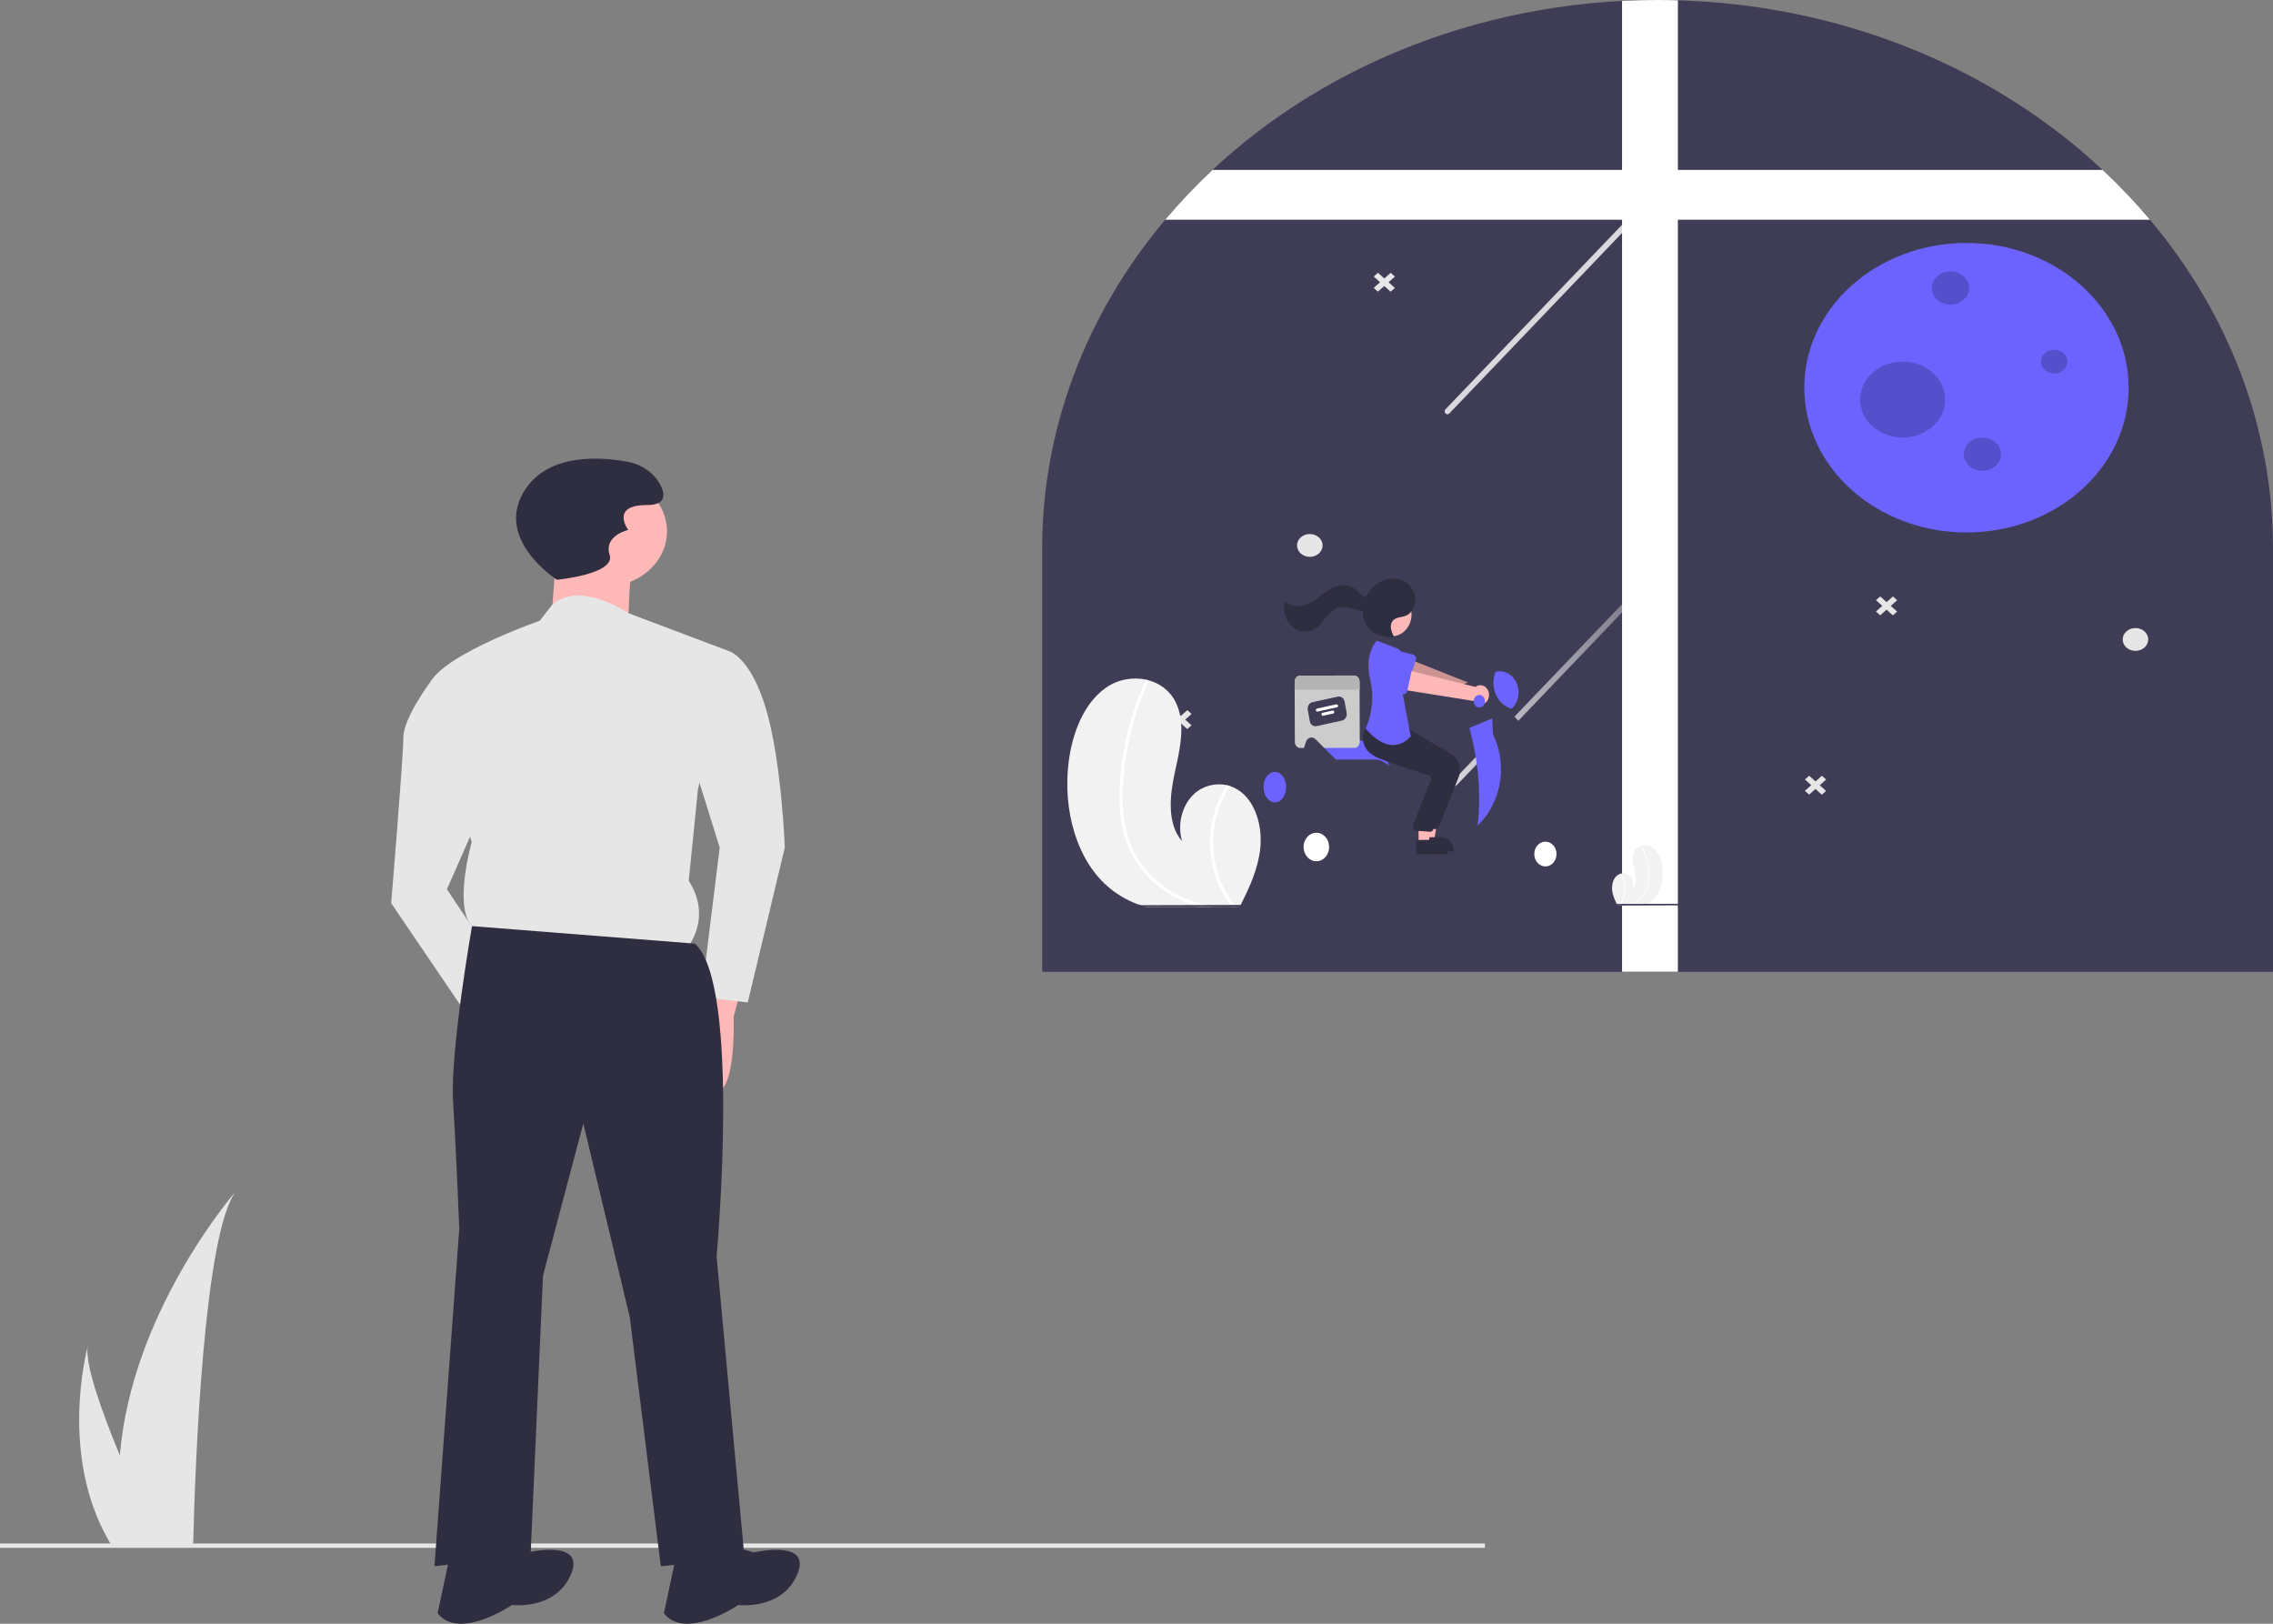 <svg width="945" height="675" viewBox="0 0 945 675" fill="none" xmlns="http://www.w3.org/2000/svg">
<rect x="0" y="0" width="945" height="675" fill="#808080" stroke="none"/>
<g clip-path="url(#clip0)">
<path d="M945 228.355V403.971H433.284V228.355C433.192 178.932 451.154 130.83 484.448 91.338C506.783 64.756 535.349 42.844 568.152 27.133C600.956 11.422 637.206 2.291 674.373 0.376C679.252 0.121 684.175 -0.003 689.142 0.003C691.964 0.003 694.785 0.039 697.576 0.13C762.496 1.965 824.184 25.841 870.053 66.884C871.438 68.12 872.793 69.366 874.158 70.62C881.169 77.174 887.74 84.092 893.837 91.338C927.126 130.832 945.087 178.933 945 228.355Z" fill="#3F3D56"/>
<path d="M817.561 221.347C854.797 221.347 884.983 194.406 884.983 161.172C884.983 127.939 854.797 100.998 817.561 100.998C780.324 100.998 750.138 127.939 750.138 161.172C750.138 194.406 780.324 221.347 817.561 221.347Z" fill="#6C63FF"/>
<path opacity="0.2" d="M810.929 126.646C815.202 126.646 818.666 123.554 818.666 119.741C818.666 115.927 815.202 112.835 810.929 112.835C806.656 112.835 803.192 115.927 803.192 119.741C803.192 123.554 806.656 126.646 810.929 126.646Z" fill="black"/>
<path opacity="0.2" d="M824.192 195.699C828.465 195.699 831.929 192.607 831.929 188.793C831.929 184.98 828.465 181.888 824.192 181.888C819.919 181.888 816.455 184.98 816.455 188.793C816.455 192.607 819.919 195.699 824.192 195.699Z" fill="black"/>
<path opacity="0.2" d="M854.035 155.254C857.087 155.254 859.561 153.045 859.561 150.321C859.561 147.597 857.087 145.389 854.035 145.389C850.983 145.389 848.509 147.597 848.509 150.321C848.509 153.045 850.983 155.254 854.035 155.254Z" fill="black"/>
<path opacity="0.2" d="M791.034 181.888C800.801 181.888 808.718 174.822 808.718 166.105C808.718 157.388 800.801 150.321 791.034 150.321C781.267 150.321 773.349 157.388 773.349 166.105C773.349 174.822 781.267 181.888 791.034 181.888Z" fill="black"/>
<path opacity="0.8" d="M605.614 326.415L639.197 291.326L672.78 256.237L691.739 236.429C692.788 235.333 691.169 233.623 690.12 234.719L656.537 269.808L622.954 304.897L603.995 324.706C602.946 325.802 604.565 327.511 605.614 326.415V326.415Z" fill="url(#paint0_linear)"/>
<path opacity="0.8" d="M602.558 171.872L636.142 136.783L669.725 101.693L688.683 81.885C689.732 80.789 688.113 79.079 687.064 80.175L653.481 115.264L619.898 150.354L600.94 170.162C599.891 171.258 601.509 172.968 602.558 171.872V171.872Z" fill="url(#paint1_linear)"/>
<path d="M697.58 0.132V403.969H674.368V0.377C679.253 0.122 684.177 -0.003 689.139 5.67862e-05C691.967 5.67862e-05 694.784 0.038 697.58 0.132Z" fill="white"/>
<path d="M893.835 91.34H484.443C490.537 84.094 497.108 77.176 504.12 70.624H874.158C881.17 77.176 887.741 84.094 893.835 91.34Z" fill="white"/>
<path d="M887.816 270.57C890.75 270.57 893.128 268.448 893.128 265.829C893.128 263.211 890.75 261.088 887.816 261.088C884.882 261.088 882.503 263.211 882.503 265.829C882.503 268.448 884.882 270.57 887.816 270.57Z" fill="#E6E6E6"/>
<path d="M544.554 231.48C547.488 231.48 549.866 229.357 549.866 226.739C549.866 224.12 547.488 221.997 544.554 221.997C541.62 221.997 539.241 224.12 539.241 226.739C539.241 229.357 541.62 231.48 544.554 231.48Z" fill="#E6E6E6"/>
<path d="M786.989 247.947L784.337 250.298L781.703 247.931L779.936 249.498L782.569 251.865L779.918 254.215L781.673 255.793L784.325 253.443L786.958 255.809L788.726 254.242L786.092 251.875L788.744 249.525L786.989 247.947Z" fill="#E6E6E6"/>
<path d="M493.637 295.219L490.985 297.57L488.351 295.203L486.584 296.77L489.217 299.137L486.566 301.488L488.321 303.065L490.973 300.715L493.606 303.081L495.374 301.514L492.74 299.148L495.392 296.798L493.637 295.219Z" fill="#E6E6E6"/>
<path d="M757.45 322.492L754.798 324.843L752.164 322.476L750.397 324.043L753.03 326.409L750.379 328.76L752.134 330.337L754.786 327.987L757.419 330.354L759.187 328.786L756.553 326.42L759.205 324.07L757.45 322.492Z" fill="#E6E6E6"/>
<path d="M578.179 113.403L575.528 115.754L572.894 113.387L571.126 114.954L573.759 117.321L571.108 119.671L572.863 121.249L575.516 118.899L578.149 121.265L579.917 119.698L577.283 117.331L579.934 114.981L578.179 113.403Z" fill="#E6E6E6"/>
<path d="M617.359 641.632H0V643.451H617.359V641.632Z" fill="#E6E6E6"/>
<path d="M98.216 495.053C84.72 512.08 81.155 608.988 80.36 640.051C80.34 640.751 80.319 641.415 80.309 642.042H46.146C45.728 641.378 45.341 640.724 44.975 640.051C24.725 604.379 35.96 561.607 36.551 559.443C35.013 566.243 41.97 585.952 49.833 605.042C54.631 546.343 95.649 498.016 98.216 495.053Z" fill="#E6E6E6"/>
<path d="M308.88 407.804L305.014 422.758C305.014 422.758 306.303 457.268 295.992 453.817C285.681 450.366 288.258 420.457 288.258 420.457L297.28 405.503L308.88 407.804Z" fill="#FFB8B8"/>
<path d="M251.525 243.884C265.762 243.884 277.303 233.584 277.303 220.878C277.303 208.172 265.762 197.872 251.525 197.872C237.289 197.872 225.748 208.172 225.748 220.878C225.748 233.584 237.289 243.884 251.525 243.884Z" fill="#FFB8B8"/>
<path d="M231.548 227.205L228.97 260.564L261.192 264.015C261.192 264.015 261.192 236.407 263.77 232.956C266.348 229.505 231.548 227.205 231.548 227.205Z" fill="#FFB8B8"/>
<path d="M303.006 270.647L261.253 254.905C261.253 254.905 241.302 241.19 229.616 251.351L224.372 258.055C224.372 258.055 177.988 274.196 178.001 286.849L196.107 350.103C196.107 350.103 185.831 385.77 201.3 388.059L285.083 394.895C285.083 394.895 296.671 382.233 286.344 366.137L290.173 328.173L303.006 270.647Z" fill="#E6E6E6"/>
<path d="M274.651 271.82L303.006 270.647C303.006 270.647 312.03 272.941 318.496 294.792C324.962 316.643 326.285 352.302 326.285 352.302L310.882 416.731L291.547 414.446L299.219 352.323L286.29 310.922L274.651 271.82Z" fill="#E6E6E6"/>
<path d="M193.459 278.785L179.483 282.682C179.483 282.682 167.701 298.361 167.709 306.413C167.717 314.465 162.621 375.436 162.621 375.436L196.18 424.873L206.467 400.708L185.815 369.666L202.533 331.693L193.459 278.785Z" fill="#E6E6E6"/>
<path d="M288.903 392.275L196.237 384.998C196.237 384.998 187.082 437.137 188.371 457.843C189.66 478.548 190.948 510.757 190.948 510.757L180.637 651.096L220.593 646.494L225.748 530.313L242.503 467.045L261.836 547.567L274.725 651.096L309.525 647.645L297.925 522.26C297.925 522.26 308.236 409.529 288.903 392.275Z" fill="#2F2E41"/>
<path d="M301.792 641.893L313.391 645.344C313.391 645.344 337.88 639.592 331.436 654.547C324.991 669.501 306.947 667.2 306.947 667.2C306.947 667.2 285.036 682.154 276.014 670.651L281.17 646.494L301.792 641.893Z" fill="#2F2E41"/>
<path d="M207.704 641.893L219.304 645.344C219.304 645.344 243.792 639.592 237.348 654.547C230.903 669.501 212.859 667.2 212.859 667.2C212.859 667.2 190.948 682.154 181.926 670.651L187.082 646.494L207.704 641.893Z" fill="#2F2E41"/>
<path d="M231.548 241.009C231.548 241.009 204.482 223.754 218.659 203.048C228.495 188.684 248.876 189.821 260.437 191.865C263.551 192.378 266.48 193.559 268.969 195.307C271.458 197.055 273.434 199.317 274.725 201.898C276.658 205.924 276.658 209.95 268.925 209.95C253.459 209.95 261.192 220.303 261.192 220.303C261.192 220.303 250.881 222.604 253.459 230.656C256.037 238.708 231.548 241.009 231.548 241.009Z" fill="#2F2E41"/>
<g style="mix-blend-mode:screen" clip-path="url(#clip1)">
<path d="M523.94 352.844C523.012 361.186 519.524 368.826 515.801 376.186C515.678 376.437 515.551 376.684 515.421 376.934L476.466 377.037C475.677 376.811 474.899 376.563 474.124 376.296C469.719 374.815 465.557 372.55 461.801 369.587C447.432 358.121 441.845 336.398 444.272 316.913C445.78 304.808 450.507 292.44 459.768 285.898C464.658 282.438 470.95 281.3 476.596 282.567C476.744 282.596 476.892 282.633 477.042 282.666C481.901 283.871 486.235 286.885 488.712 291.753C493.166 300.5 490.567 311.357 488.424 321.111C486.287 330.865 485.149 342.536 491.468 349.709C489.367 342.899 491.392 334.762 496.342 330.14C500.082 326.653 505.3 325.336 510.068 326.402C510.524 326.51 510.974 326.632 511.417 326.78C512.487 327.126 513.52 327.604 514.496 328.206C521.936 332.807 524.979 343.44 523.94 352.844Z" fill="#F2F2F2"/>
<path d="M500.919 376.226C502 376.503 503.083 376.747 504.174 376.964L498.284 376.98C497.512 376.75 496.743 376.506 495.981 376.239C494.306 375.66 492.657 374.996 491.033 374.246C484.519 371.223 478.514 366.675 473.961 360.613C471.735 357.677 469.914 354.387 468.558 350.853C467.088 346.858 466.148 342.647 465.768 338.352C464.917 329.539 465.726 320.48 467.263 311.818C468.848 302.84 471.428 294.118 474.941 285.85C475.363 284.86 475.801 283.875 476.252 282.896C476.283 282.816 476.33 282.744 476.39 282.687C476.449 282.63 476.52 282.589 476.596 282.567C476.751 282.533 476.911 282.569 477.042 282.666C477.2 282.766 477.317 282.93 477.369 283.123C477.422 283.316 477.405 283.524 477.324 283.704C473.7 291.645 470.96 300.051 469.167 308.735C467.411 317.207 466.428 326.069 466.802 334.775C467.157 342.909 469.092 350.904 473.441 357.545C477.414 363.607 482.887 368.381 488.936 371.626C492.764 373.653 496.784 375.196 500.919 376.226Z" fill="white"/>
<path d="M513.849 376.939L512.112 376.943C511.917 376.697 511.728 376.447 511.543 376.198C507.57 370.854 504.869 364.481 503.691 357.67C502.259 349.17 503.322 340.386 506.722 332.619C507.671 330.441 508.791 328.361 510.068 326.403C510.524 326.51 510.974 326.632 511.417 326.78C508.057 331.773 505.805 337.581 504.845 343.732C503.989 349.495 504.3 355.4 505.753 361.016C507.207 366.632 509.767 371.817 513.246 376.193C513.441 376.443 513.643 376.693 513.849 376.939Z" fill="white"/>
<path d="M670.264 370.175C670.524 372.375 671.458 374.387 672.453 376.324C672.486 376.39 672.52 376.455 672.555 376.521L682.836 376.494C683.044 376.433 683.249 376.367 683.453 376.295C684.613 375.898 685.707 375.294 686.693 374.507C690.465 371.461 691.902 365.72 691.227 360.582C690.808 357.389 689.539 354.131 687.084 352.418C685.75 351.518 684.162 351.213 682.637 351.562C682.598 351.57 682.559 351.58 682.519 351.589C681.884 351.727 681.283 352.014 680.755 352.43C680.227 352.846 679.784 353.382 679.455 354.003C678.295 356.318 679 359.179 679.582 361.751C680.163 364.322 680.484 367.401 678.829 369.303C679.07 368.508 679.116 367.657 678.964 366.835C678.811 366.014 678.466 365.252 677.962 364.628C677.458 364.004 676.814 363.541 676.096 363.286C675.379 363.031 674.614 362.994 673.879 363.177C673.759 363.206 673.641 363.239 673.524 363.279C673.242 363.372 672.97 363.499 672.714 363.659C670.758 364.884 669.974 367.694 670.264 370.175Z" fill="#F2F2F2"/>
<path d="M676.381 376.314C676.096 376.388 675.811 376.454 675.523 376.513L677.078 376.509C677.281 376.447 677.483 376.382 677.684 376.31C678.125 376.155 678.559 375.978 678.986 375.777C680.719 374.988 682.257 373.746 683.468 372.156C684.051 371.378 684.525 370.507 684.877 369.572C685.258 368.516 685.499 367.403 685.592 366.269C685.76 363.925 685.612 361.565 685.151 359.269C684.717 356.902 684.021 354.603 683.079 352.426C682.966 352.165 682.849 351.906 682.728 351.648C682.72 351.627 682.707 351.608 682.691 351.593C682.675 351.578 682.657 351.568 682.637 351.562C682.596 351.553 682.553 351.563 682.519 351.589C682.478 351.615 682.447 351.659 682.434 351.71C682.42 351.761 682.425 351.816 682.446 351.863C683.417 353.954 684.154 356.168 684.643 358.458C685.146 360.703 685.371 363.014 685.312 365.327C685.284 367.477 684.689 369.57 683.6 371.345C682.541 372.944 681.145 374.227 679.535 375.083C678.529 375.623 677.47 376.036 676.381 376.314Z" fill="white"/>
<path d="M672.97 376.52L673.428 376.519C673.479 376.453 673.529 376.387 673.577 376.321C674.616 374.905 675.318 373.22 675.617 371.421C675.98 369.175 675.684 366.858 674.773 364.813C674.519 364.24 674.22 363.692 673.879 363.177C673.759 363.206 673.641 363.239 673.524 363.279C674.42 364.592 675.024 366.122 675.288 367.744C675.524 369.263 675.452 370.822 675.079 372.306C674.705 373.79 674.038 375.162 673.127 376.322C673.076 376.388 673.024 376.455 672.97 376.52Z" fill="white"/>
<path d="M577.43 319.879L545.253 319.964L544.876 308.942C544.86 308.465 544.936 307.989 545.101 307.547C545.266 307.106 545.514 306.71 545.829 306.386C546.145 306.062 546.519 305.819 546.928 305.672C547.336 305.525 547.768 305.478 548.194 305.535L566.927 308.04L566.929 308.04C569.705 308.041 572.369 309.268 574.337 311.452C576.306 313.636 577.418 316.599 577.43 319.692L577.43 319.879Z" fill="#6C63FF"/>
<path d="M562.96 280.819L540.518 280.878C540.219 280.879 539.924 280.945 539.649 281.073C539.373 281.201 539.124 281.388 538.913 281.624C538.703 281.86 538.537 282.139 538.423 282.447C538.31 282.754 538.253 283.084 538.254 283.416L538.336 308.419C538.337 308.752 538.397 309.081 538.512 309.388C538.628 309.695 538.796 309.973 539.008 310.208C539.22 310.442 539.471 310.628 539.747 310.755C540.023 310.881 540.319 310.946 540.617 310.945L563.059 310.886C563.358 310.885 563.653 310.819 563.928 310.691C564.204 310.563 564.453 310.376 564.664 310.14C564.874 309.905 565.04 309.625 565.154 309.318C565.267 309.01 565.324 308.681 565.323 308.348L565.241 283.345C565.24 283.013 565.18 282.684 565.065 282.377C564.949 282.07 564.781 281.791 564.569 281.556C564.357 281.322 564.106 281.136 563.83 281.009C563.554 280.883 563.258 280.818 562.96 280.819Z" fill="#CCCCCC"/>
<path d="M557.967 299.529L547.379 301.855C546.751 301.993 546.1 301.847 545.567 301.449C545.035 301.052 544.666 300.436 544.541 299.736L543.711 295.079C543.587 294.379 543.717 293.653 544.073 293.061C544.429 292.468 544.981 292.058 545.609 291.919L556.197 289.592C556.825 289.455 557.477 289.601 558.009 289.998C558.541 290.396 558.91 291.012 559.036 291.711L559.865 296.369C559.989 297.069 559.859 297.795 559.503 298.387C559.147 298.979 558.595 299.39 557.967 299.529Z" fill="#3F3D56"/>
<path d="M555.829 294.029L547.749 295.805C547.601 295.837 547.448 295.803 547.322 295.709C547.197 295.616 547.11 295.471 547.081 295.306C547.052 295.142 547.082 294.971 547.166 294.831C547.25 294.692 547.38 294.595 547.527 294.563L555.608 292.787C555.756 292.755 555.909 292.789 556.034 292.882C556.16 292.976 556.246 293.121 556.276 293.286C556.305 293.45 556.275 293.621 556.191 293.761C556.107 293.9 555.977 293.997 555.829 294.029Z" fill="white"/>
<path d="M554.266 296.631L550.087 297.55C549.939 297.582 549.785 297.548 549.66 297.455C549.535 297.361 549.448 297.216 549.419 297.051C549.389 296.887 549.42 296.716 549.504 296.576C549.587 296.437 549.717 296.34 549.865 296.308L554.045 295.389C554.118 295.373 554.193 295.373 554.266 295.39C554.34 295.406 554.409 295.438 554.471 295.485C554.533 295.531 554.586 295.59 554.628 295.66C554.669 295.729 554.698 295.806 554.713 295.888C554.727 295.969 554.727 296.053 554.713 296.135C554.698 296.216 554.669 296.294 554.628 296.363C554.586 296.432 554.533 296.491 554.471 296.537C554.409 296.583 554.339 296.615 554.266 296.631Z" fill="white"/>
<path d="M565.241 283.345L565.252 286.668L538.265 286.739L538.254 283.416C538.253 283.084 538.31 282.754 538.423 282.447C538.537 282.139 538.703 281.86 538.913 281.624C539.124 281.388 539.373 281.201 539.649 281.073C539.924 280.945 540.219 280.879 540.518 280.878L562.96 280.819C563.258 280.818 563.554 280.883 563.83 281.009C564.106 281.136 564.357 281.322 564.569 281.556C564.781 281.791 564.949 282.07 565.065 282.377C565.18 282.684 565.24 283.013 565.241 283.345Z" fill="#B3B3B3"/>
<path d="M619.145 287.567C618.988 287.007 618.722 286.493 618.366 286.059C618.011 285.626 617.575 285.285 617.088 285.059C616.602 284.834 616.077 284.73 615.551 284.755C615.025 284.78 614.511 284.933 614.044 285.203L583.129 272.943L581.797 281.54L612.605 290.888C613.066 291.732 613.788 292.359 614.636 292.65C615.483 292.941 616.397 292.876 617.203 292.466C618.009 292.057 618.652 291.332 619.01 290.429C619.368 289.526 619.416 288.508 619.145 287.567Z" fill="#FFB8B8"/>
<path opacity="0.2" d="M619.145 287.567C618.988 287.007 618.722 286.493 618.366 286.059C618.011 285.626 617.575 285.285 617.088 285.059C616.602 284.834 616.077 284.73 615.551 284.755C615.025 284.78 614.511 284.933 614.044 285.203L583.129 272.943L581.797 281.54L612.605 290.888C613.066 291.732 613.788 292.359 614.636 292.65C615.483 292.941 616.397 292.876 617.203 292.466C618.009 292.057 618.652 291.332 619.01 290.429C619.368 289.526 619.416 288.508 619.145 287.567Z" fill="black"/>
<path d="M588.614 274.495L585.727 282.988C585.644 283.23 585.516 283.449 585.351 283.63C585.186 283.812 584.988 283.952 584.77 284.04C584.552 284.128 584.319 284.163 584.088 284.142C583.857 284.121 583.632 284.045 583.43 283.919L576.329 279.494C575.221 279.017 574.328 278.071 573.845 276.862C573.361 275.653 573.328 274.28 573.751 273.045C574.175 271.81 575.021 270.814 576.104 270.273C577.187 269.733 578.419 269.694 579.529 270.164L587.448 272.098C587.675 272.154 587.888 272.263 588.074 272.418C588.259 272.574 588.412 272.772 588.523 273C588.634 273.227 588.699 273.478 588.715 273.736C588.731 273.994 588.696 274.253 588.614 274.495Z" fill="#6C63FF"/>
<path d="M621.602 295.418L610.557 301.05L612.03 307.138C614.873 318.895 615.658 331.149 614.341 343.231L622.436 345.092L629.078 326.026L626.66 304.369L621.602 295.418Z" fill="#6C63FF"/>
<path d="M643.402 323.56C636.133 323.579 630.229 329.482 629.966 336.855L656.925 336.784C656.613 329.413 650.67 323.541 643.402 323.56Z" fill="#3F3D56"/>
<path d="M637.747 324.846C637.259 291.568 620.258 294.675 620.258 294.675C620.258 294.675 620.611 305.032 620.764 305.354C631.68 328.176 613.878 355.012 591.089 350.144C590.66 350.052 590.247 349.959 589.851 349.864C586.963 349.201 584.409 347.337 582.709 344.652C581.008 341.967 580.289 338.662 580.697 335.41C582.874 315.334 571.717 315.719 571.717 315.719L555.402 315.762L546.902 307.288C546.601 306.989 546.24 306.777 545.85 306.669C545.459 306.561 545.051 306.562 544.66 306.67C544.27 306.779 543.91 306.992 543.611 307.292C543.312 307.592 543.084 307.969 542.946 308.39L541.867 311.689C541.867 311.689 525.782 313.599 527.181 331.15L532.156 331.137C532.145 331.635 532.165 332.134 532.214 332.63L569.342 332.196C571.518 332.171 573.445 334.131 573.462 336.555C573.467 337.146 573.364 337.731 573.16 338.275C572.957 338.82 572.657 339.314 572.278 339.726C571.899 340.138 571.45 340.461 570.956 340.675C570.463 340.889 569.935 340.99 569.406 340.972L563.419 340.765C561.605 349.921 566.152 356.072 571.151 359.934C575.858 363.517 581.435 365.409 587.132 365.354L603.394 365.311C624.514 365.256 628.137 345.45 628.137 345.45C639.182 340.192 637.747 324.846 637.747 324.846Z" fill="#3F3D56"/>
<path d="M642.569 376.04C652.984 376.012 661.396 366.584 661.357 354.981C661.319 343.377 652.845 333.993 642.43 334.021C632.016 334.048 623.604 343.477 623.643 355.08C623.681 366.683 632.155 376.067 642.569 376.04Z" fill="#3F3D56"/>
<path d="M642.517 360.18C645.07 360.173 647.131 357.862 647.122 355.018C647.112 352.174 645.035 349.874 642.483 349.881C639.93 349.888 637.869 352.199 637.878 355.042C637.887 357.886 639.964 360.186 642.517 360.18Z" fill="white"/>
<path d="M547.361 376.29C559.349 376.259 569.032 365.406 568.988 352.049C568.944 338.693 559.189 327.891 547.201 327.922C535.213 327.954 525.53 338.807 525.574 352.163C525.618 365.52 535.373 376.322 547.361 376.29Z" fill="#3F3D56"/>
<path d="M547.301 358.034C550.239 358.026 552.612 355.366 552.601 352.092C552.59 348.818 550.2 346.171 547.261 346.179C544.323 346.186 541.95 348.846 541.961 352.12C541.971 355.394 544.362 358.041 547.301 358.034Z" fill="white"/>
<path d="M610.594 302.705L606.574 290.671C606.364 290.043 606.268 289.376 606.289 288.708C606.311 288.039 606.451 287.382 606.701 286.774C606.95 286.166 607.305 285.619 607.745 285.164C608.185 284.71 608.7 284.356 609.263 284.123L620.659 279.413C621.649 279.003 622.702 278.815 623.758 278.859C624.814 278.904 625.852 279.179 626.813 279.67C627.774 280.161 628.638 280.858 629.358 281.721C630.077 282.584 630.638 283.596 631.006 284.699C631.339 285.69 631.51 286.738 631.513 287.795C631.513 289.137 631.245 290.462 630.728 291.674C630.211 292.885 629.457 293.953 628.523 294.799C627.848 295.406 627.089 295.886 626.275 296.22L610.594 302.705Z" fill="#3F3D56"/>
<path d="M631.345 287.795C631.349 289.11 631.088 290.409 630.581 291.596C630.074 292.782 629.335 293.827 628.418 294.653C627.005 294.242 625.689 293.493 624.561 292.459C623.434 291.424 622.521 290.129 621.888 288.662C621.255 287.196 620.915 285.594 620.894 283.968C620.872 282.341 621.169 280.73 621.763 279.245C622.912 278.963 624.103 278.972 625.249 279.271C626.395 279.569 627.467 280.15 628.386 280.97C629.305 281.79 630.048 282.828 630.56 284.01C631.072 285.191 631.341 286.484 631.345 287.795Z" fill="#6C63FF"/>
<path d="M530.038 333.57C532.631 333.563 534.722 330.715 534.711 327.208C534.699 323.701 532.589 320.864 529.996 320.871C527.404 320.878 525.312 323.726 525.324 327.233C525.336 330.739 527.446 333.576 530.038 333.57Z" fill="#6C63FF"/>
<path d="M592.132 349.533L596.242 349.522L598.158 337.641L592.092 337.657L592.132 349.533Z" fill="#FFB8B8"/>
<path d="M591.078 348.04L599.172 348.019L599.173 348.019C599.85 348.017 600.521 348.164 601.148 348.451C601.775 348.738 602.345 349.16 602.826 349.692C603.307 350.225 603.689 350.857 603.95 351.554C604.212 352.25 604.348 352.997 604.35 353.752L604.351 353.939L591.098 353.974L591.078 348.04Z" fill="#2F2E41"/>
<path d="M596.886 344.646C596.838 344.646 596.79 344.644 596.742 344.639L591.053 344.192C590.823 344.169 590.6 344.087 590.403 343.953C590.205 343.819 590.038 343.637 589.914 343.419C589.79 343.202 589.712 342.956 589.687 342.7C589.662 342.444 589.69 342.185 589.768 341.944L597.317 322.87C597.371 322.7 597.393 322.519 597.381 322.339C597.369 322.159 597.324 321.984 597.248 321.824C597.173 321.663 597.067 321.521 596.939 321.408C596.811 321.295 596.663 321.214 596.505 321.169C592.922 320.136 583.729 317.385 575.768 314.158C572.357 312.775 570.206 310.77 569.372 308.198C568.274 304.807 569.872 301.707 569.941 301.577L569.994 301.475L577.478 302.213L585.59 302.96L603.397 313.531C604.89 314.425 606.026 315.911 606.579 317.694C607.133 319.477 607.064 321.427 606.386 323.154L598.26 343.646C598.142 343.943 597.95 344.195 597.706 344.373C597.462 344.55 597.178 344.645 596.886 344.646Z" fill="#2F2E41"/>
<path d="M578.654 264.513C583.201 264.501 586.874 260.384 586.857 255.317C586.841 250.251 583.141 246.154 578.593 246.166C574.046 246.178 570.373 250.294 570.39 255.361C570.406 260.427 574.106 264.525 578.654 264.513Z" fill="#FFB8B8"/>
<path d="M589.789 350.659L593.899 350.649L595.815 338.767L589.749 338.784L589.789 350.659Z" fill="#FFB8B8"/>
<path d="M588.736 349.167L596.829 349.145L596.83 349.145C597.507 349.144 598.178 349.291 598.805 349.578C599.432 349.865 600.002 350.287 600.483 350.819C600.964 351.351 601.346 351.984 601.607 352.68C601.869 353.377 602.005 354.124 602.007 354.879L602.008 355.065L588.755 355.101L588.736 349.167Z" fill="#2F2E41"/>
<path d="M594.543 345.772C594.495 345.772 594.447 345.77 594.399 345.765L588.71 345.319C588.48 345.295 588.257 345.214 588.06 345.08C587.862 344.946 587.695 344.763 587.571 344.546C587.447 344.329 587.369 344.083 587.344 343.827C587.319 343.571 587.347 343.312 587.425 343.07L594.974 323.996C595.028 323.826 595.05 323.645 595.038 323.466C595.026 323.286 594.981 323.11 594.905 322.951C594.83 322.789 594.724 322.648 594.596 322.535C594.468 322.422 594.32 322.34 594.162 322.296C590.579 321.263 581.386 318.511 573.425 315.284C570.014 313.902 567.863 311.897 567.029 309.324C565.931 305.933 567.529 302.834 567.598 302.704L567.651 302.602L575.135 303.34L583.247 304.087L601.054 314.658C602.547 315.551 603.683 317.037 604.236 318.821C604.79 320.604 604.721 322.553 604.043 324.28L595.917 344.773C595.799 345.069 595.607 345.322 595.363 345.499C595.119 345.677 594.835 345.771 594.543 345.772Z" fill="#2F2E41"/>
<path d="M581.21 269.708L572.483 266.369C572.483 266.369 567.027 271.067 569.694 282.679C571.086 288.672 570.707 295.002 568.613 300.73C568.361 301.439 568.07 302.129 567.742 302.798C567.742 302.798 577.507 315.845 586.527 306.11L582.945 287.258C582.945 287.258 588.435 274.731 581.21 269.708Z" fill="#6C63FF"/>
<path d="M579.677 264.822C578.499 262.871 577.565 260.163 578.849 258.301C580.117 256.462 582.629 256.726 584.577 255.908C587.29 254.77 588.854 251.21 588.352 248.027C587.85 244.843 585.547 242.209 582.81 241.136C580.073 240.063 576.992 240.423 574.319 241.674C571.029 243.214 568.212 246.183 567.039 249.938C565.866 253.694 566.515 258.197 568.983 261.075C571.63 264.16 575.77 264.973 579.597 264.913" fill="#2F2E41"/>
<path d="M571.963 248.172C570.491 249.515 568.236 248.926 566.647 247.755C565.058 246.584 563.766 244.913 562.048 243.996C559.019 242.38 555.367 243.469 552.43 245.277C549.493 247.084 546.893 249.577 543.789 250.998C540.685 252.418 536.719 252.498 534.356 249.838C533.783 251.709 533.743 253.732 534.24 255.632C534.737 257.531 535.748 259.214 537.135 260.451C538.522 261.688 540.217 262.419 541.989 262.544C543.761 262.669 545.523 262.181 547.036 261.148C550.434 258.828 552.299 253.977 556.115 252.691C558.227 251.979 560.498 252.542 562.637 253.152C564.775 253.762 567.005 254.422 569.16 253.892C571.314 253.362 573.323 251.198 573.041 248.759L571.963 248.172Z" fill="#2F2E41"/>
<path d="M618.734 287.194C618.516 286.66 618.195 286.186 617.795 285.805C617.394 285.424 616.923 285.145 616.416 284.988C615.908 284.831 615.376 284.8 614.857 284.897C614.338 284.994 613.844 285.217 613.411 285.55L581.379 277.631L581.01 286.346L612.613 291.39C613.163 292.164 613.95 292.687 614.823 292.859C615.696 293.032 616.595 292.841 617.35 292.324C618.104 291.807 618.662 290.999 618.917 290.054C619.172 289.108 619.107 288.091 618.734 287.194Z" fill="#FFB8B8"/>
<path d="M586.994 278.417L585.069 287.244C585.014 287.495 584.912 287.73 584.768 287.933C584.624 288.135 584.443 288.301 584.237 288.419C584.03 288.537 583.803 288.603 583.571 288.614C583.34 288.625 583.108 288.581 582.893 288.483L575.358 285.068C574.205 284.747 573.213 283.931 572.599 282.797C571.985 281.663 571.8 280.305 572.083 279.02C572.367 277.736 573.097 276.63 574.112 275.945C575.128 275.26 576.346 275.052 577.5 275.367L585.571 276.198C585.802 276.222 586.026 276.301 586.228 276.43C586.429 276.559 586.603 276.735 586.738 276.945C586.873 277.156 586.966 277.396 587.01 277.65C587.054 277.904 587.048 278.165 586.994 278.417L586.994 278.417Z" fill="#6C63FF"/>
<path d="M615.06 294.128C616.356 294.125 617.403 292.951 617.398 291.507C617.393 290.063 616.339 288.896 615.043 288.899C613.747 288.903 612.7 290.076 612.705 291.52C612.709 292.964 613.764 294.132 615.06 294.128Z" fill="#6C63FF"/>
<path d="M719.253 376.024C719.253 376.123 719.218 376.218 719.155 376.288C719.093 376.358 719.008 376.398 718.919 376.398L441.675 377.128C441.586 377.129 441.5 377.09 441.437 377.02C441.374 376.95 441.339 376.855 441.338 376.756C441.338 376.657 441.373 376.562 441.436 376.491C441.498 376.421 441.583 376.382 441.672 376.381L718.917 375.651C719.005 375.652 719.091 375.691 719.154 375.761C719.217 375.83 719.252 375.925 719.253 376.024Z" fill="#3F3D56"/>
</g>
</g>
<defs>
<linearGradient id="paint0_linear" x1="603.656" y1="280.567" x2="692.079" y2="280.567" gradientUnits="userSpaceOnUse">
<stop stop-color="white"/>
<stop offset="1" stop-color="white" stop-opacity="0.3"/>
</linearGradient>
<linearGradient id="paint1_linear" x1="64774.8" y1="20165.5" x2="72450.8" y2="20165.5" gradientUnits="userSpaceOnUse">
<stop stop-color="white"/>
<stop offset="1" stop-color="white" stop-opacity="0.3"/>
</linearGradient>
<clipPath id="clip0">
<rect width="945" height="675" fill="white"/>
</clipPath>
<clipPath id="clip1">
<rect width="277.916" height="136.264" fill="white" transform="matrix(1 -0.003 0.003 1 440.889 240.866)"/>
</clipPath>
</defs>
</svg>
